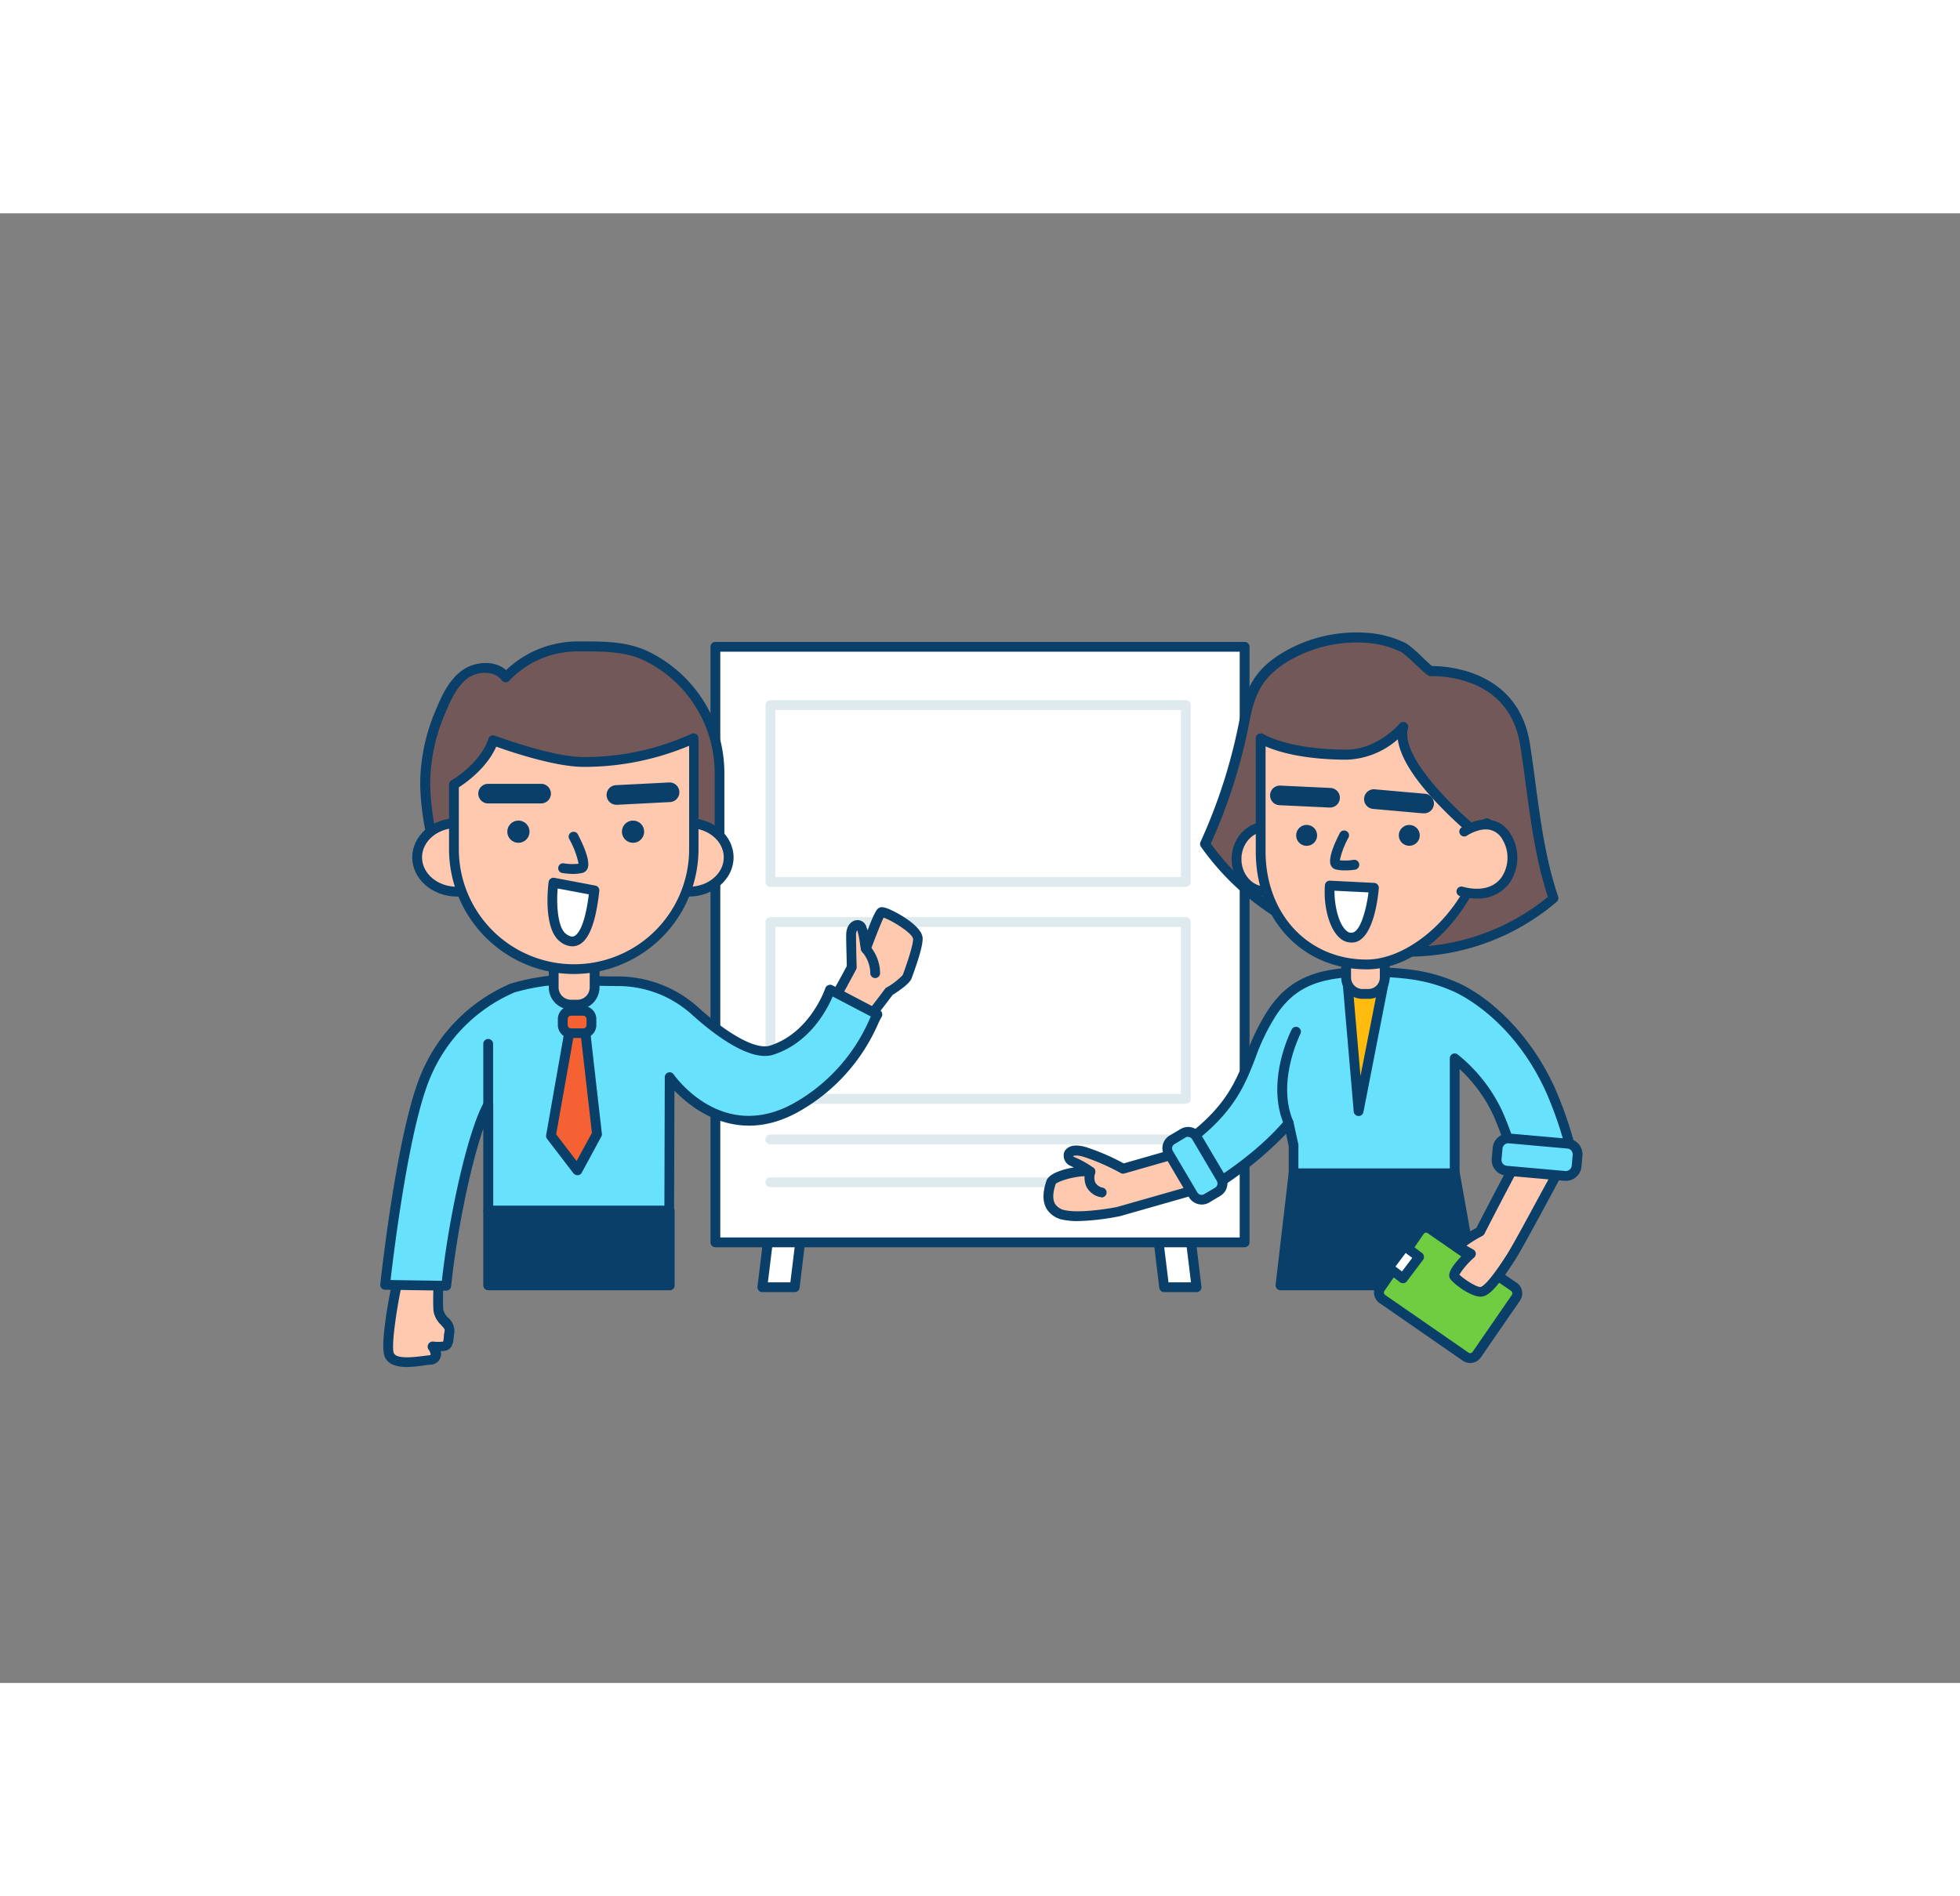 <svg xmlns="http://www.w3.org/2000/svg" viewBox="0 0 400 300" data-imageid="time-e" imageName="Group Presentation" class="illustrations_image" style="width: 310px;"><rect x="0" y="0" width="400" height="300" fill="#808080" stroke="none"/><g id="_48_group_presentation_outline" data-name="#48_group_presentation_outline"><polygon points="162.18 219.22 155.58 219.22 158.62 194.43 165.22 194.43 162.18 219.22" fill="#fff"/><path d="M162.18,220.22h-6.6a1,1,0,0,1-.75-.34,1,1,0,0,1-.24-.79l3-24.78a1,1,0,0,1,1-.88h6.6a1,1,0,0,1,.75.34,1,1,0,0,1,.24.79l-3,24.78A1,1,0,0,1,162.18,220.22Zm-5.47-2h4.59l2.79-22.79H159.5Z" fill="#093f68"/><polygon points="237.59 219.22 244.19 219.22 241.16 194.43 234.55 194.43 237.59 219.22" fill="#fff"/><path d="M244.19,220.22h-6.6a1,1,0,0,1-1-.88l-3-24.78a1,1,0,0,1,1-1.13h6.6a1,1,0,0,1,1,.88l3,24.78a1,1,0,0,1-.24.79A1,1,0,0,1,244.19,220.22Zm-5.72-2h4.59l-2.79-22.79h-4.59Z" fill="#093f68"/><rect x="145.99" y="88.49" width="108.02" height="121.57" fill="#fff"/><path d="M254,211.06H146a1,1,0,0,1-1-1V88.49a1,1,0,0,1,1-1H254a1,1,0,0,1,1,1V210.06A1,1,0,0,1,254,211.06Zm-107-2H253V89.49H147Z" fill="#093f68"/><path d="M242,137.5H157.23a1,1,0,0,1-1-1V100.39a1,1,0,0,1,1-1H242a1,1,0,0,1,1,1V136.5A1,1,0,0,1,242,137.5Zm-83.77-2H241V101.39H158.23Z" fill="#dfeaef"/><path d="M242,181.77H157.23a1,1,0,0,1-1-1v-36.1a1,1,0,0,1,1-1H242a1,1,0,0,1,1,1v36.1A1,1,0,0,1,242,181.77Zm-83.77-2H241v-34.1H158.23Z" fill="#dfeaef"/><path d="M242.79,190.05H157.21a1,1,0,1,1,0-2h85.58a1,1,0,1,1,0,2Z" fill="#dfeaef"/><path d="M231.8,198.8H157.21a1,1,0,1,1,0-2H231.8a1,1,0,0,1,0,2Z" fill="#dfeaef"/><path d="M244.26,196.19a20.71,20.71,0,0,1-1-3.19,3.82,3.82,0,0,1,.1-1.92V191l-1.82.52-9.14,2.6-3.19.91a46.59,46.59,0,0,0-7.83-3.42c-3.68-1.1-4,1.22-2.41,2a19.63,19.63,0,0,1,3.57,2c-2.38-.35-7.73.93-8,2.26-.13.55-2.19,5.6,2.78,6.65,3.45.72,10.5-.56,11.14-.74L245.13,199C244.83,198.07,244.53,197.13,244.26,196.19Z" fill="#ffc9b0"/><path d="M219.94,205.72a13.81,13.81,0,0,1-2.87-.25,5,5,0,0,1-3.48-2.26c-1.19-2-.38-4.61-.12-5.45l.05-.15c.36-1.47,3.1-2.43,5.61-2.84l-.59-.29a2.29,2.29,0,0,1-1.37-2.79c.2-.51,1.1-2.07,4.5-1.06a45.65,45.65,0,0,1,7.66,3.31L243.09,190a1,1,0,0,1,.86.15,1,1,0,0,1,.41.78v.11a1.75,1.75,0,0,1,0,.32,2.73,2.73,0,0,0-.07,1.42,18.33,18.33,0,0,0,.95,3l0,.1c.27,1,.58,1.94.85,2.75a1,1,0,0,1-.67,1.28l-16.8,4.79A48.86,48.86,0,0,1,219.94,205.72Zm-4.51-7.55a.51.51,0,0,1-.05.19c-.2.64-.81,2.56-.06,3.84a3.07,3.07,0,0,0,2.16,1.32c3.15.66,10-.53,10.66-.73l15.72-4.48c-.18-.57-.37-1.18-.55-1.81a21.23,21.23,0,0,1-1-3.3,5,5,0,0,1-.09-.85L229.48,196a.93.93,0,0,1-.76-.09,45.52,45.52,0,0,0-7.62-3.33c-1.38-.41-2-.21-2.07-.12s.11.13.36.25a19.73,19.73,0,0,1,3.79,2.14,1,1,0,0,1,.27,1.18,1,1,0,0,1-1.06.58c-2.17-.33-6.47.88-7,1.59Z" fill="#093f68"/><path d="M224.68,200.79a1,1,0,0,1-.29,0,4.1,4.1,0,0,1-2.67-2.09,4.61,4.61,0,0,1-.12-3.41,1,1,0,0,1,1.29-.58,1,1,0,0,1,.58,1.28,2.75,2.75,0,0,0,.05,1.84,2.24,2.24,0,0,0,1.45,1.05,1,1,0,0,1-.29,2Z" fill="#093f68"/><path d="M316.36,178.85c-5.8-12.71-14.95-19-19.36-20.92s-8.81-3-18.18-3c-10,0-15.21,2.34-19.12,8.16-6.19,9.21-4.11,16.39-17,26.13,1.11,2.71,2,5.51,2.85,8.32.21.65.44,1.29.65,1.94,4.2-2.53,11.49-7.43,16.82-13.72l1,4.59V196h32.9V172.49a31.51,31.51,0,0,1,8.81,11.23,67.52,67.52,0,0,1,3.76,11.16L320.81,192A80.44,80.44,0,0,0,316.36,178.85Z" fill="#68e1fd" class="target-color"/><path d="M246.19,200.44a1,1,0,0,1-.34-.06,1,1,0,0,1-.6-.62l-.19-.54c-.16-.47-.32-.94-.47-1.41l-.36-1.15c-.78-2.46-1.52-4.79-2.47-7.09a1,1,0,0,1,.32-1.18c8.18-6.18,10.16-11.25,12.25-16.62a44,44,0,0,1,4.54-9.27c4.17-6.2,9.76-8.61,19.95-8.61,9.53,0,14,1.14,18.58,3.12,5.81,2.53,14.5,9.66,19.87,21.42h0a80.35,80.35,0,0,1,4.5,13.28,1,1,0,0,1-.1.76,1,1,0,0,1-.62.46l-11.36,2.92a1,1,0,0,1-1.22-.72,67,67,0,0,0-3.7-11,30,30,0,0,0-6.9-9.45V196a1,1,0,0,1-1,1H264a1,1,0,0,1-1-1v-5.55l-.53-2.55a75.64,75.64,0,0,1-15.73,12.43A1.07,1.07,0,0,1,246.19,200.44Zm-2.29-10.92c.85,2.15,1.55,4.38,2.23,6.54l.37,1.14c.07.25.15.49.24.73,4.08-2.54,10.66-7.13,15.5-12.86a1,1,0,0,1,1-.32,1,1,0,0,1,.74.76l1,4.6a.65.65,0,0,1,0,.2V195h30.9V172.49a1,1,0,0,1,.57-.9,1,1,0,0,1,1.06.13,32.48,32.48,0,0,1,9.09,11.59,65.31,65.31,0,0,1,3.56,10.35l9.43-2.42a75.57,75.57,0,0,0-4.13-12h0c-6.76-14.81-17.63-19.88-18.85-20.41-4.31-1.88-8.6-3-17.78-3-9.55,0-14.5,2.09-18.29,7.72a42.57,42.57,0,0,0-4.34,8.89C254.14,177.76,252,183.2,243.9,189.52Z" fill="#093f68"/><polygon points="300.96 218.84 296.87 195.97 263.97 195.97 261.32 218.84 300.96 218.84" fill="#093f68"/><path d="M301,219.84H261.32a1,1,0,0,1-.74-.34,1,1,0,0,1-.25-.78L263,195.86a1,1,0,0,1,1-.89h32.9a1,1,0,0,1,1,.82l4.08,22.87a1,1,0,0,1-.21.82A1,1,0,0,1,301,219.84Zm-38.51-2h37.32L296,197H264.86Z" fill="#093f68"/><rect x="283.61" y="211.72" width="23.88" height="17.33" rx="1.6" transform="translate(412.91 569.88) rotate(-145.27)" fill="#70cc40"/><path d="M300,234.68a2.61,2.61,0,0,1-1.47-.46l-17-11.78h0a2.6,2.6,0,0,1-.66-3.62l8.05-11.61a2.61,2.61,0,0,1,3.62-.66l17,11.78a2.56,2.56,0,0,1,1.08,1.67,2.63,2.63,0,0,1-.42,1.95l-8,11.61a2.57,2.57,0,0,1-2.15,1.12ZM282.69,220.8l17,11.77a.56.56,0,0,0,.45.1.64.64,0,0,0,.39-.25l8-11.61a.56.56,0,0,0,.1-.45.61.61,0,0,0-.25-.39l-17-11.77a.6.6,0,0,0-.84.15l-8,11.61a.56.56,0,0,0-.1.45.57.57,0,0,0,.25.39Z" fill="#093f68"/><path d="M311.81,189.28c2.45,1.39,4.87,2.84,7.28,4.3-3.95,7.26-9,16.86-10.72,19.51-2.26,3.56-4.54,6.67-5.93,7s-4.94-2.19-5.59-3.1,3.34-4.61,3.34-4.61L297.72,211c.12-.94,4.35-3.17,4.35-3.17C302.22,207.47,307.71,196.89,311.81,189.28Z" fill="#ffc9b0"/><path d="M302.18,221.15c-2.09,0-5.46-2.6-6.14-3.54-.3-.41-1.05-1.45,2.49-5l-1.3-.73a1,1,0,0,1-.5-1c0-.35.18-1.41,4.58-3.77,1-2,6-11.57,9.62-18.32a1,1,0,0,1,.6-.49,1,1,0,0,1,.77.1c2.49,1.4,5,2.9,7.31,4.32a1,1,0,0,1,.36,1.33c-1.05,1.92-2.17,4-3.29,6.09-3.19,5.91-6.21,11.5-7.46,13.47-3.87,6.1-5.47,7.2-6.52,7.47A2.18,2.18,0,0,1,302.18,221.15Zm-4.35-4.51c.87.91,3.62,2.68,4.36,2.52.41-.11,1.76-1,5.34-6.61,1.22-1.92,4.35-7.73,7.39-13.35,1-1.78,1.92-3.57,2.84-5.26-1.8-1.08-3.67-2.21-5.55-3.29-4.12,7.67-9,17.11-9.22,17.6a1.09,1.09,0,0,1-.46.49,24.92,24.92,0,0,0-3.25,2l1.4.79a1,1,0,0,1,.5.75,1,1,0,0,1-.31.85A16.75,16.75,0,0,0,297.83,216.64Zm4.24-8.79h0Z" fill="#093f68"/><path d="M292,93.47s16.74-.88,19.23,15c1.67,10.6,2.35,21.12,5.82,31.43-10.2,8.84-24.55,12.47-37.85,10.17A52.64,52.64,0,0,1,246,128.78a111.31,111.31,0,0,0,8.1-25.37c1.15-6.17,3.16-9.9,8.87-13.15A28.29,28.29,0,0,1,279,86.69a20,20,0,0,1,7.58,2.06C287.52,89.24,291.65,93.49,292,93.47Z" fill="#725858"/><path d="M287.2,151.74A47.83,47.83,0,0,1,279,151a53.45,53.45,0,0,1-33.9-21.68,1,1,0,0,1-.1-1,110.17,110.17,0,0,0,8-25.15c1.13-6,3-10.22,9.36-13.83a29.47,29.47,0,0,1,16.66-3.7,21.24,21.24,0,0,1,8,2.17,23.34,23.34,0,0,1,3.24,2.8c.68.64,1.59,1.49,2,1.81h.09c2.66,0,17.49.69,19.87,15.83.43,2.75.81,5.53,1.16,8.22,1.07,8,2.07,15.49,4.61,23a1,1,0,0,1-.29,1.07A46.74,46.74,0,0,1,287.2,151.74Zm-40.1-23.08a51.43,51.43,0,0,0,32.28,20.41,45.24,45.24,0,0,0,36.51-9.52c-2.44-7.53-3.48-15.27-4.48-22.77-.36-2.68-.73-5.45-1.16-8.17-1-6.18-4.29-10.43-9.86-12.64a22.59,22.59,0,0,0-8.33-1.5h0c-.58,0-.85-.2-3.14-2.36a35.29,35.29,0,0,0-2.8-2.48,19.18,19.18,0,0,0-7.21-1.95,27.52,27.52,0,0,0-15.5,3.45c-5.69,3.24-7.33,6.88-8.38,12.46A112.11,112.11,0,0,1,247.1,128.66ZM292,93.47h0Zm0-1h0Z" fill="#093f68"/><polygon points="282.6 156.01 277.26 183.27 275.05 157.44 282.6 156.01" fill="#ffbc0e"/><path d="M277.27,184.27h-.06a1,1,0,0,1-.94-.91l-2.22-25.84a1,1,0,0,1,.81-1.06l7.56-1.43a1,1,0,0,1,.89.27,1,1,0,0,1,.27.9l-5.33,27.26A1,1,0,0,1,277.27,184.27Zm-1.15-26,1.53,17.84,3.69-18.82Z" fill="#093f68"/><rect x="240.54" y="187.48" width="6.62" height="13.89" rx="2.02" transform="translate(552.72 237.53) rotate(149.38)" fill="#68e1fd" class="target-color"/><path d="M245.25,202.34a2.76,2.76,0,0,1-.75-.1,3,3,0,0,1-1.85-1.39l-5-8.47a3,3,0,0,1,1.06-4.13l2.22-1.32a3,3,0,0,1,4.14,1.07l5,8.46A3,3,0,0,1,249,200.6l-2.21,1.32A3,3,0,0,1,245.25,202.34Zm-2.8-13.83a1,1,0,0,0-.52.15L239.71,190a1,1,0,0,0-.36,1.4l5,8.46a1,1,0,0,0,.62.47,1,1,0,0,0,.78-.11l2.21-1.31h0a1,1,0,0,0,.36-1.4l-5-8.47a1,1,0,0,0-.88-.5Z" fill="#093f68"/><path d="M278.07,151.47h1.19a3.35,3.35,0,0,1,3.35,3.35v4.54a0,0,0,0,1,0,0h-7.88a0,0,0,0,1,0,0v-4.54a3.35,3.35,0,0,1,3.35-3.35Z" transform="translate(557.32 310.83) rotate(-180)" fill="#ffc9b0"/><path d="M279.26,160.35h-1.19a4.34,4.34,0,0,1-4.35-4.34v-4.54a1,1,0,0,1,1-1h7.88a1,1,0,0,1,1,1V156A4.34,4.34,0,0,1,279.26,160.35Zm-3.54-7.88V156a2.35,2.35,0,0,0,2.35,2.34h1.19A2.34,2.34,0,0,0,281.6,156v-3.54Z" fill="#093f68"/><ellipse cx="258.26" cy="131.82" rx="5.91" ry="6.6" fill="#ffc9b0"/><path d="M258.26,139.42c-3.81,0-6.91-3.41-6.91-7.6s3.1-7.59,6.91-7.59,6.9,3.4,6.9,7.59S262.06,139.42,258.26,139.42Zm0-13.19c-2.71,0-4.91,2.51-4.91,5.59s2.2,5.6,4.91,5.6,4.9-2.51,4.9-5.6S261,126.23,258.26,126.23Z" fill="#093f68"/><path d="M278.9,153.33c13,0,24.56-16,24.56-28.75l-3.08,1.17s-16.13-13.3-14-20.86c0,0-4.76,5.66-11.61,5.64-12.58,0-17.5-3.36-17.5-3.36v23.07C257.28,143,266,153.33,278.9,153.33Z" fill="#ffc9b0"/><path d="M278.9,154.33c-13.11,0-22.62-10.13-22.62-24.09V107.17a1,1,0,0,1,.53-.88,1,1,0,0,1,1,0s4.91,3.16,17,3.19h0c6.27,0,10.77-5.23,10.81-5.28a1,1,0,0,1,1.73.92c-1.56,5.49,8.62,15.55,13.22,19.44l2.54-1a1,1,0,0,1,1.35.93C304.46,137.7,292.43,154.33,278.9,154.33Zm-20.62-45.52v21.43c0,12.8,8.67,22.09,20.62,22.09,10,0,22.69-12.21,23.52-26.28l-1.68.64a1,1,0,0,1-1-.16,80.11,80.11,0,0,1-7.91-7.71c-4-4.5-6.16-8.34-6.57-11.45a16.53,16.53,0,0,1-10.45,4.16h0C265.83,111.51,260.64,109.85,258.28,108.81Z" fill="#093f68"/><ellipse cx="287.61" cy="126.98" rx="2.14" ry="2.13" fill="#093f68"/><circle cx="266.66" cy="126.98" r="2.14" fill="#093f68"/><path d="M274.42,134.13a7.41,7.41,0,0,1-1.82-.2,1.48,1.48,0,0,1-1-.84c-.64-1.44.87-4.74,1.82-6.57a1,1,0,0,1,1.78.92,17.29,17.29,0,0,0-1.77,4.62,10.32,10.32,0,0,0,2.78-.08,1,1,0,1,1,.35,2A13.47,13.47,0,0,1,274.42,134.13Zm-1-1.82h0Z" fill="#093f68"/><path d="M290.55,122.48h-.18l-10.16-.9a2,2,0,0,1,.36-4l10.15.9a2,2,0,0,1-.17,4Z" fill="#093f68"/><path d="M271.39,121.3h-.09l-10.19-.48a2,2,0,0,1,.19-4l10.19.48a2,2,0,0,1-.1,4Z" fill="#093f68"/><path d="M298.82,126.21s5.64-3.9,8.68,1.13.11,13.59-9.22,11.09" fill="#ffc9b0"/><path d="M301.39,139.87a12.89,12.89,0,0,1-3.37-.47,1,1,0,1,1,.52-1.93c3.46.92,6.24.27,7.84-1.85a7.2,7.2,0,0,0,.26-7.77,3.92,3.92,0,0,0-2.55-2c-2.24-.48-4.68,1.16-4.7,1.18a1,1,0,0,1-1.14-1.65c.13-.09,3.15-2.15,6.25-1.49a5.87,5.87,0,0,1,3.85,2.92,9.13,9.13,0,0,1-.37,10A7.93,7.93,0,0,1,301.39,139.87Z" fill="#093f68"/><rect x="310.39" y="184.47" width="6.62" height="16.38" rx="2.2" transform="translate(533.39 -102.73) rotate(95.08)" fill="#68e1fd" class="target-color"/><path d="M319.57,197.5h-.29l-11.94-1.07a3.19,3.19,0,0,1-2.9-3.46l.2-2.22a3.1,3.1,0,0,1,1.13-2.16,3.14,3.14,0,0,1,2.33-.74l11.95,1.06a3.2,3.2,0,0,1,2.9,3.47l-.2,2.22A3.19,3.19,0,0,1,319.57,197.5Zm-11.75-7.67a1.22,1.22,0,0,0-.77.28,1.19,1.19,0,0,0-.42.81l-.2,2.22a1.2,1.2,0,0,0,1.09,1.29l11.94,1.07a1.23,1.23,0,0,0,.87-.28,1.17,1.17,0,0,0,.43-.81l.2-2.21h0a1.22,1.22,0,0,0-.28-.87,1.15,1.15,0,0,0-.81-.42l-11.94-1.07Z" fill="#093f68"/><path d="M271.39,137.23l9,.44s-.77,9.22-4,10.1S271,142.69,271.39,137.23Z" fill="#fff"/><path d="M275.75,148.86a3.53,3.53,0,0,1-2.25-.86c-2.14-1.77-3.44-6.33-3.11-10.84a1,1,0,0,1,1.05-.93l9,.45a1,1,0,0,1,.7.34,1,1,0,0,1,.25.74c-.14,1.65-1,10-4.74,11A3.5,3.5,0,0,1,275.75,148.86Zm-3.41-10.58c0,3.48,1,6.95,2.44,8.17a1.37,1.37,0,0,0,1.34.35c1.58-.43,2.74-4.8,3.17-8.18Z" fill="#093f68"/><rect x="284.66" y="211.37" width="3.67" height="5.47" transform="translate(386.76 557.43) rotate(-143.05)" fill="#fff"/><path d="M286.32,218.4a1,1,0,0,1-.6-.2L282.78,216a1,1,0,0,1-.19-1.4l3.29-4.37a1,1,0,0,1,.65-.39,1,1,0,0,1,.75.19l2.93,2.21a1,1,0,0,1,.2,1.4L287.12,218a1,1,0,0,1-.66.39Zm-1.53-3.4,1.33,1,2.09-2.77-1.34-1Z" fill="#093f68"/><path d="M263,186.72a1,1,0,0,1-.92-.61c-3.82-8.9,1.32-19.1,1.54-19.53a1,1,0,0,1,1.78.91c-.05.1-4.93,9.8-1.48,17.83a1,1,0,0,1-.53,1.32A1.09,1.09,0,0,1,263,186.72Z" fill="#093f68"/><path d="M89.37,218.84s-.14,3.32,0,5.15,2.54,2.82,2.26,4.36,0,2.82-1.15,3a10.25,10.25,0,0,1-2.23,0s1.83,2.53-.7,2.82-7.23,1.12-8.12-1.13,1.5-14.12,1.5-14.12" fill="#ffc9b0"/><path d="M83.19,235.51c-2.07,0-4-.43-4.69-2.14-1-2.41,1-12.66,1.45-14.69a1,1,0,0,1,1.18-.78,1,1,0,0,1,.78,1.17c-1,4.81-2.09,12.2-1.55,13.56s4.37.83,6.23.6l.85-.1a.9.9,0,0,0,.46-.13,2.3,2.3,0,0,0-.46-1.1,1,1,0,0,1,0-1.1,1,1,0,0,1,1-.48,9.54,9.54,0,0,0,2,0,5.77,5.77,0,0,0,.14-1c0-.36.08-.76.16-1.18s-.28-.71-.8-1.3a4.87,4.87,0,0,1-1.47-2.8c-.15-1.87,0-5.14,0-5.28a1,1,0,0,1,1-.95,1,1,0,0,1,1,1s-.14,3.28,0,5a3.32,3.32,0,0,0,1,1.65,3.59,3.59,0,0,1,1.25,3c-.06.36-.1.71-.13,1-.11,1.07-.26,2.54-1.87,2.74a7.46,7.46,0,0,1-.79.07,2.17,2.17,0,0,1-2.16,2.75l-.83.1A30.88,30.88,0,0,1,83.19,235.51Z" fill="#093f68"/><path d="M114.83,88.66a19.09,19.09,0,0,1,3.11-.25c4.8,0,9.7-.12,14.08,2a26.63,26.63,0,0,1,14.83,23.74v19.68H88.28c-.33-1.16.19-2.52.24-3.67a16.56,16.56,0,0,0-.57-3.81,53.31,53.31,0,0,1-1.16-9.75,38,38,0,0,1,3.16-15c1.17-2.84,2.54-5.79,5.06-7.57s6.5-1.83,8.29.67A20,20,0,0,1,114.83,88.66Z" fill="#725858"/><path d="M146.85,134.85H88.28a1,1,0,0,1-1-.72,6.3,6.3,0,0,1,.05-2.87,7.27,7.27,0,0,0-.22-3.84c-.06-.28-.13-.56-.18-.85a54.35,54.35,0,0,1-1.18-9.93A38.84,38.84,0,0,1,89,101.24c1.18-2.85,2.66-6.06,5.41-8,2.53-1.78,6.52-2.07,8.89,0a21.06,21.06,0,0,1,11.35-5.59h0a19.76,19.76,0,0,1,3.27-.26h.85c4.59,0,9.34,0,13.67,2.12a27.57,27.57,0,0,1,15.39,24.63v19.68A1,1,0,0,1,146.85,134.85Zm-57.68-2h56.68V114.17a25.59,25.59,0,0,0-14.26-22.84c-3.92-1.91-8.44-1.91-12.8-1.91h-.86a22.68,22.68,0,0,0-3,.23h0a19,19,0,0,0-11,5.76,1,1,0,0,1-.8.32,1,1,0,0,1-.75-.42c-1.44-2-4.83-1.89-6.9-.43C93.27,96.5,92,99.29,90.88,102a36.9,36.9,0,0,0-3.09,14.61,52.18,52.18,0,0,0,1.14,9.57c0,.27.11.54.17.81a12.48,12.48,0,0,1,.42,3.23,12.7,12.7,0,0,1-.18,1.38A10.32,10.32,0,0,0,89.17,132.85Zm25.66-44.19h0Z" fill="#093f68"/><path d="M169.8,161c.26-.07,4-7.09,4-7.09s-.15-4.42-.13-6.58,1.67-2.52,2.14-1.46a36.28,36.28,0,0,1,.85,4.19c.08,0,2.57-7.06,3.19-7.38s7.08,3,7.41,5.23c.16,1.06-.93,4.59-2.19,7.94-.35.94-3.61,3-3.61,3s-3.75,5-4.8,6.15Z" fill="#ffc9b0"/><path d="M176.67,166a1,1,0,0,1-.49-.13l-6.88-4a1,1,0,0,1-.18-1.6c.39-.54,2.13-3.69,3.69-6.6,0-1-.13-4.47-.12-6.35s1-2.8,1.92-3a1.88,1.88,0,0,1,2.13,1.13,5.85,5.85,0,0,1,.3.92c1.5-3.83,1.88-4.34,2.37-4.6.32-.16.8-.41,3.17.8.89.46,5.33,2.84,5.69,5.17.22,1.44-1.1,5.38-2.24,8.44-.39,1.05-2.52,2.52-3.86,3.37-.65.86-3.77,5-4.76,6.08A1,1,0,0,1,176.67,166Zm-5.44-5.3,5.23,3c1.39-1.69,4.19-5.43,4.22-5.47A.92.92,0,0,1,181,158a14.44,14.44,0,0,0,3.22-2.49c1.69-4.54,2.2-6.93,2.12-7.42-.18-1.19-4.36-3.77-6-4.31-.56,1.07-1.67,4-2.12,5.18-.75,2-.83,2.16-1.58,2.13s-.95-.68-1.1-1.75a19.65,19.65,0,0,0-.58-3,1.51,1.51,0,0,0-.26,1c0,2.11.13,6.49.13,6.54a1.08,1.08,0,0,1-.12.5C172.86,157.84,171.84,159.69,171.23,160.7Zm8.72-17Z" fill="#093f68"/><path d="M178.61,156.11a1,1,0,0,1-1-.94,6.75,6.75,0,0,0-1.63-4.36,1,1,0,0,1,1.38-1.45,8.72,8.72,0,0,1,2.25,5.69,1,1,0,0,1-1,1.06Z" fill="#093f68"/><path d="M169.37,158.52s-3.11,9.53-11.91,12.34c-4.27,1.37-11.64-4.39-15.54-7.91a23.65,23.65,0,0,0-16.06-6.15c-3.17,0-7.17-.23-11.7-.3a43.73,43.73,0,0,0-9.61,1.69A33.38,33.38,0,0,0,87,175.75c-5,11.44-8.39,43-8.39,43l12.48.19c1.19-11.68,4.57-28.07,7.82-35.48.22-.51.48-1,.74-1.49v21.68h36.93l.06-21.53,0-5.66s10.21,14.67,25.61,6.27c12.3-6.7,15.72-17.55,16.8-19.11Z" fill="#68e1fd" class="target-color"/><path d="M91.07,219.92h0l-12.48-.19a1,1,0,0,1-.74-.33,1,1,0,0,1-.24-.77c.14-1.3,3.45-31.84,8.47-43.29a34.52,34.52,0,0,1,17.88-18l.2-.08a44.05,44.05,0,0,1,9.92-1.78h.1c2,0,3.85.1,5.6.16,2.22.08,4.31.16,6.08.14a24.47,24.47,0,0,1,16.73,6.4c4.9,4.42,11.3,8.76,14.58,7.71,8.18-2.62,11.23-11.61,11.26-11.7a1,1,0,0,1,.58-.62,1,1,0,0,1,.84,0l9.68,5.08a1,1,0,0,1,.5.65,1,1,0,0,1-.14.8,13.7,13.7,0,0,0-.66,1.29,38,38,0,0,1-16.49,18.14c-12.2,6.65-21.38-.58-25.1-4.45l-.07,24.5a1,1,0,0,1-1,1H99.63a1,1,0,0,1-1-1V186.87c-2.91,8.41-5.58,22.47-6.56,32.15A1,1,0,0,1,91.07,219.92Zm-11.36-2.17,10.47.16C91.38,206.8,94.63,190.65,98,183c.22-.51.48-1,.79-1.58a1,1,0,0,1,1.87.49v20.68h34.93l.08-26.2a1,1,0,0,1,.7-1,1,1,0,0,1,1.12.38c.39.57,9.9,13.83,24.31,6a36.19,36.19,0,0,0,15.65-17.24l.27-.58-7.79-4.08c-1.13,2.68-4.67,9.5-12.13,11.89-4.82,1.54-12.43-4.43-16.52-8.13a22.55,22.55,0,0,0-15.38-5.89c-1.81,0-3.93-.06-6.17-.14-1.74-.06-3.6-.13-5.56-.16a43.58,43.58,0,0,0-9.18,1.6l-.22.1a32.54,32.54,0,0,0-16.84,17C83.52,186.12,80.36,212.11,79.71,217.75Z" fill="#093f68"/><path d="M113,153.19h8.36a0,0,0,0,1,0,0V158a3.55,3.55,0,0,1-3.55,3.55H116.5A3.55,3.55,0,0,1,113,158v-4.81a0,0,0,0,1,0,0Z" fill="#ffc9b0"/><path d="M117.77,162.54H116.5A4.55,4.55,0,0,1,112,158v-4.81a1,1,0,0,1,1-1h8.35a1,1,0,0,1,1,1V158A4.55,4.55,0,0,1,117.77,162.54ZM114,154.19V158a2.54,2.54,0,0,0,2.54,2.54h1.27a2.54,2.54,0,0,0,2.54-2.54v-3.81Z" fill="#093f68"/><ellipse cx="93.25" cy="131.48" rx="8.12" ry="7" fill="#ffc9b0"/><path d="M93.25,139.47c-5,0-9.12-3.59-9.12-8s4.09-8,9.12-8,9.12,3.59,9.12,8S98.28,139.47,93.25,139.47Zm0-14c-3.93,0-7.12,2.69-7.12,6s3.19,6,7.12,6,7.12-2.69,7.12-6S97.18,125.48,93.25,125.48Z" fill="#093f68"/><ellipse cx="140.59" cy="131.48" rx="8.12" ry="7" fill="#ffc9b0"/><path d="M140.59,139.47c-5,0-9.12-3.59-9.12-8s4.09-8,9.12-8,9.12,3.59,9.12,8S145.62,139.47,140.59,139.47Zm0-14c-3.93,0-7.12,2.69-7.12,6s3.19,6,7.12,6,7.12-2.69,7.12-6S144.51,125.48,140.59,125.48Z" fill="#093f68"/><path d="M117.13,154.28h0a24.49,24.49,0,0,1-24.49-24.49V116.61s6.17-3.52,8-9.06c0,0,11.71,4.43,18.49,4.41a52.76,52.76,0,0,0,22.5-4.85v22.68A24.49,24.49,0,0,1,117.13,154.28Z" fill="#ffc9b0"/><path d="M117.13,155.28a25.52,25.52,0,0,1-25.49-25.49V116.61a1,1,0,0,1,.51-.87c.06,0,5.86-3.41,7.54-8.51a1,1,0,0,1,.52-.59,1,1,0,0,1,.79,0c.11,0,11.56,4.35,18.09,4.35h0a52.31,52.31,0,0,0,22-4.73,1,1,0,0,1,1.46.89v22.67A25.51,25.51,0,0,1,117.13,155.28ZM93.64,117.17v12.62a23.49,23.49,0,0,0,47,0v-21.1A55.44,55.44,0,0,1,119.13,113h0c-5.84,0-14.92-3.08-17.86-4.13C99.34,113.24,95.11,116.23,93.64,117.17Z" fill="#093f68"/><circle cx="105.8" cy="126.23" r="2.27" fill="#093f68"/><circle cx="129.19" cy="126.23" r="2.27" fill="#093f68"/><path d="M117,134.85a14.3,14.3,0,0,1-2.26-.19,1,1,0,0,1-.81-1.15,1,1,0,0,1,1.15-.82,10.59,10.59,0,0,0,3,.08,17.53,17.53,0,0,0-1.88-5,1,1,0,1,1,1.77-.92c1,1.93,2.61,5.41,1.93,6.92a1.52,1.52,0,0,1-1,.86A8.1,8.1,0,0,1,117,134.85Z" fill="#093f68"/><path d="M110.43,120.46h0l-10.82,0a2,2,0,0,1,0-4h0l10.82,0a2,2,0,0,1,0,4Z" fill="#093f68"/><path d="M125.85,120.73a2,2,0,0,1-.11-4l10.8-.55a2,2,0,0,1,.21,4l-10.8.56Z" fill="#093f68"/><path d="M121.31,138.21,113,136.63s-1.17,8.91,2,11.26S120.33,147.06,121.31,138.21Z" fill="#fff"/><path d="M116.81,149.63a4.15,4.15,0,0,1-2.48-.94c-3.51-2.62-2.49-11.22-2.37-12.19a1,1,0,0,1,.41-.68,1,1,0,0,1,.77-.17l8.36,1.58a1,1,0,0,1,.81,1.09c-.72,6.5-2.13,10.12-4.31,11.06A3,3,0,0,1,116.81,149.63Zm-3-11.81c-.28,3.27,0,8,1.69,9.26,1,.76,1.51.54,1.67.47.63-.27,2.14-1.65,3-8.53Z" fill="#093f68"/><rect x="99.63" y="203.63" width="37.04" height="15.2" fill="#093f68"/><path d="M136.68,219.84H99.63a1,1,0,0,1-1-1V203.63a1,1,0,0,1,1-1h37.05a1,1,0,0,1,1,1v15.21A1,1,0,0,1,136.68,219.84Zm-36.05-2h35.05V204.63H100.63Z" fill="#093f68"/><rect x="114.88" y="162.79" width="5.85" height="4.6" rx="1.7" fill="#f56132"/><path d="M119,168.39h-2.45a2.7,2.7,0,0,1-2.7-2.7v-1.2a2.7,2.7,0,0,1,2.7-2.7H119a2.7,2.7,0,0,1,2.7,2.7v1.2A2.7,2.7,0,0,1,119,168.39Zm-2.45-4.6a.7.7,0,0,0-.7.7v1.2a.7.7,0,0,0,.7.7H119a.7.7,0,0,0,.7-.7v-1.2a.7.7,0,0,0-.7-.7Z" fill="#093f68"/><polygon points="116.13 167.39 112.44 188.3 117.81 195.34 121.83 187.96 119.48 167.39 116.13 167.39" fill="#f56132"/><path d="M117.81,196.34a1,1,0,0,1-.8-.4l-5.36-7a1,1,0,0,1-.19-.78l3.68-20.91a1,1,0,0,1,1-.83h3.35a1,1,0,0,1,1,.89l2.34,20.56a.93.93,0,0,1-.11.59l-4,7.39a1,1,0,0,1-.81.51ZM113.5,188l4.17,5.46,3.13-5.75-2.21-19.36H117Z" fill="#093f68"/><path d="M99.63,183a1,1,0,0,1-1-1V169.54a1,1,0,1,1,2,0V182A1,1,0,0,1,99.63,183Z" fill="#093f68"/></g></svg>